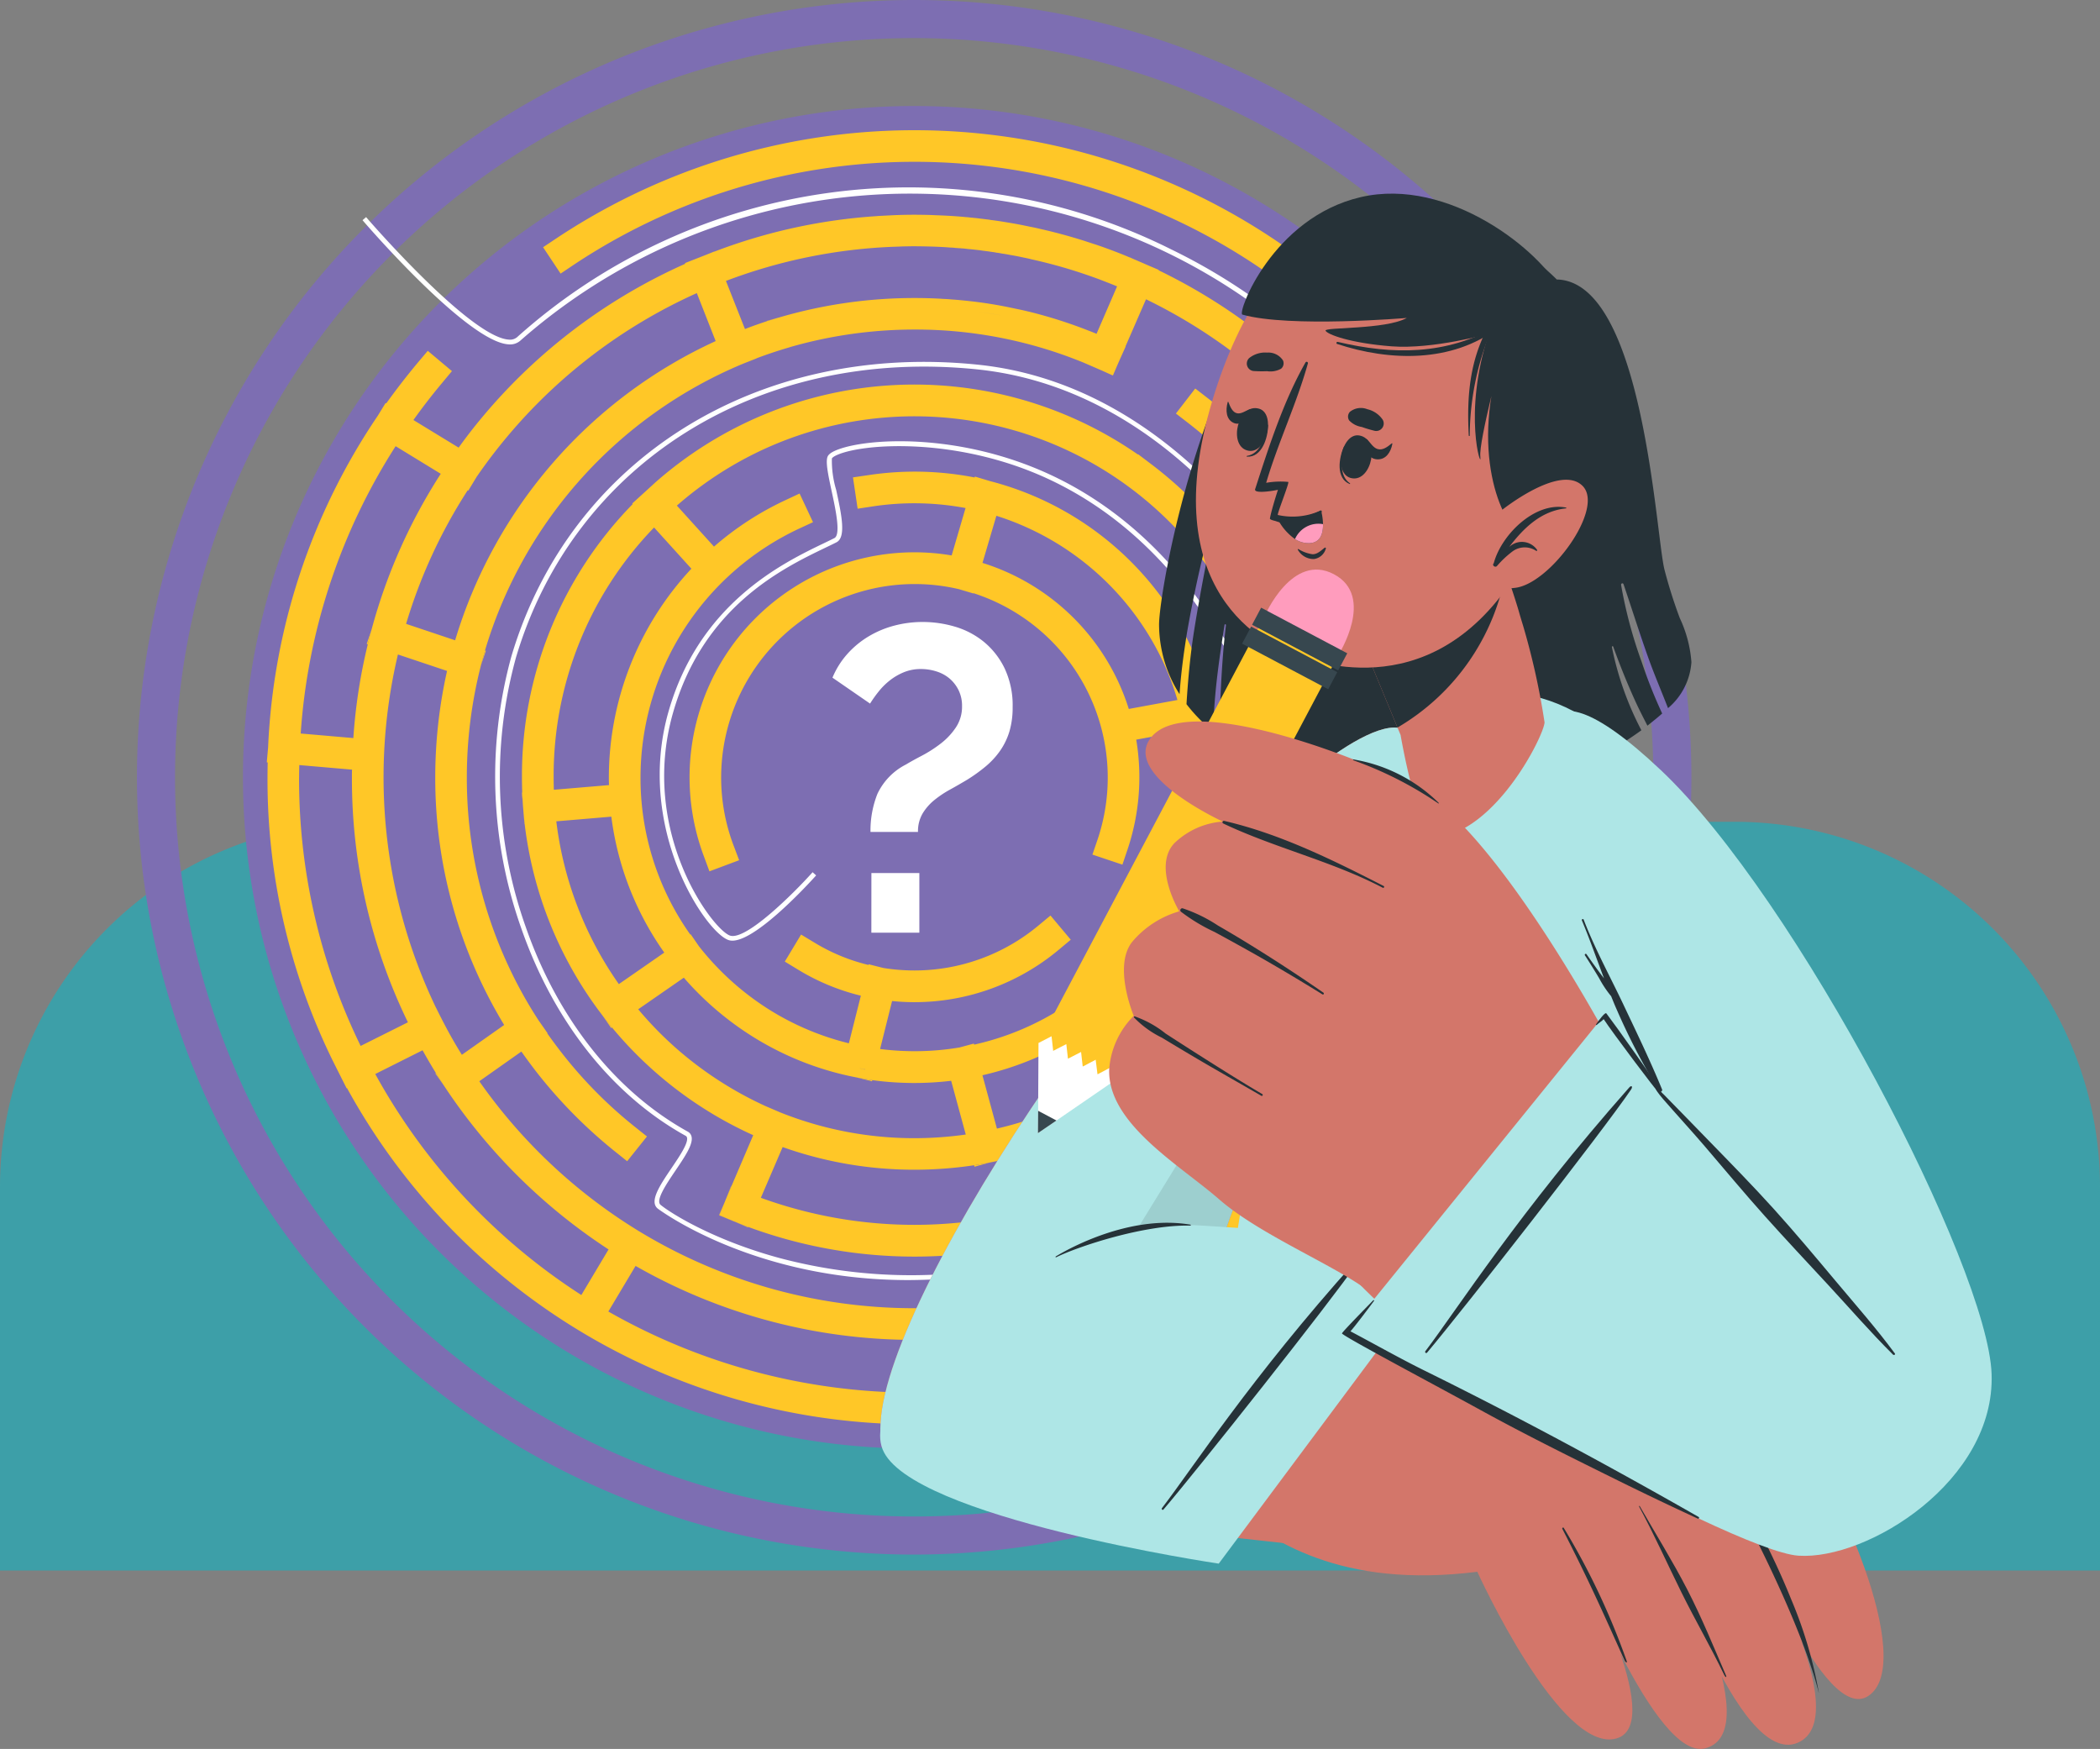 <svg xmlns="http://www.w3.org/2000/svg" xmlns:xlink="http://www.w3.org/1999/xlink" width="230" height="191.537" viewBox="0 0 230 191.537">
  <rect x="0" y="0" width="230" height="191.537" fill="#808080" stroke="none"/>
  <defs>
    <clipPath id="clip-path">
      <rect id="Rectángulo_401915" data-name="Rectángulo 401915" width="203.136" height="191.537" fill="none"/>
    </clipPath>
    <clipPath id="clip-path-3">
      <rect id="Rectángulo_401908" data-name="Rectángulo 401908" width="43.815" height="71.258" transform="translate(95.244 86.63)" fill="none"/>
    </clipPath>
    <clipPath id="clip-path-4">
      <rect id="Rectángulo_401911" data-name="Rectángulo 401911" width="32.998" height="51.348" transform="translate(98.744 67.162)" fill="none"/>
    </clipPath>
  </defs>
  <g id="Grupo_1100858" data-name="Grupo 1100858" transform="translate(-265 -5632)">
    <path id="Rectángulo_401916" data-name="Rectángulo 401916" d="M40,0H190a40,40,0,0,1,40,40V82a0,0,0,0,1,0,0H0a0,0,0,0,1,0,0V40A40,40,0,0,1,40,0Z" transform="translate(265 5722)" fill="#26aab7" opacity="0.74"/>
    <g id="Grupo_1100816" data-name="Grupo 1100816" transform="translate(280 5632)">
      <g id="Grupo_1100815" data-name="Grupo 1100815" clip-path="url(#clip-path)">
        <g id="Grupo_1100814" data-name="Grupo 1100814">
          <g id="Grupo_1100813" data-name="Grupo 1100813" clip-path="url(#clip-path)">
            <path id="Trazado_875151" data-name="Trazado 875151" d="M85.125,170.251A85.125,85.125,0,1,1,170.25,85.126a85.222,85.222,0,0,1-85.125,85.125m0-166.08A80.955,80.955,0,1,0,166.08,85.126,81.046,81.046,0,0,0,85.125,4.171" fill="#7d6eb2"/>
            <path id="Trazado_875152" data-name="Trazado 875152" d="M158.64,85.126A73.515,73.515,0,1,1,85.125,11.611,73.515,73.515,0,0,1,158.64,85.126" fill="#7d6eb2"/>
            <path id="Trazado_875153" data-name="Trazado 875153" d="M102.7,28.577c.295.09.584.191.877.286l-.012,0c-.292-.094-.573-.188-.865-.282" fill="#ffc727"/>
            <path id="Trazado_875154" data-name="Trazado 875154" d="M106.42,29.87c-.935-.367-1.886-.7-2.845-1.007.955.311,1.91.644,2.845,1.007" fill="#ffc727"/>
            <path id="Trazado_875155" data-name="Trazado 875155" d="M97.068,27.138c.386.073.761.156,1.136.24-.271-.063-.542-.125-.813-.178-.1-.02-.219-.041-.323-.062" fill="#ffc727"/>
            <path id="Trazado_875156" data-name="Trazado 875156" d="M93.085,24.021a2.857,2.857,0,0,1,.427.063c-.1-.021-.208-.042-.312-.053Z" fill="#ffc727"/>
            <path id="Trazado_875157" data-name="Trazado 875157" d="M92.689,26.408c-.24-.031-.469-.063-.7-.083.385.052.771.093,1.157.145-.157-.02-.3-.041-.459-.062" fill="#ffc727"/>
            <path id="Trazado_875158" data-name="Trazado 875158" d="M89.03,27.107c.229.01.448.031.678.052a.41.41,0,0,1,.125.011,1.249,1.249,0,0,1,.2.01c-.334-.031-.667-.063-1-.073" fill="#ffc727"/>
            <path id="Trazado_875159" data-name="Trazado 875159" d="M91.98,34.123c.907.115,1.793.261,2.69.427-.9-.177-1.793-.312-2.69-.427" fill="#ffc727"/>
            <path id="Trazado_875160" data-name="Trazado 875160" d="M123.977,92.633l.01.02.063-.406c-.021.125-.042.26-.073.386M68.992,35.145l.01.021q.83-.266,1.658-.5ZM91.98,34.124c.907.114,1.794.26,2.69.427-.9-.177-1.793-.313-2.69-.427M104.8,36.438c.094.042.2.083.292.125v-.01c-.094-.042-.2-.084-.292-.115" fill="#ffc727"/>
            <path id="Trazado_875161" data-name="Trazado 875161" d="M123.977,92.632l.01.021.063-.407c-.021.125-.042.261-.073.386M64.508,131.3l.6-1.4-.031-.011Zm-.74,1.8,1.606.656-1.6-.688ZM91.98,34.123c.907.115,1.793.261,2.69.427-.9-.177-1.793-.312-2.69-.427" fill="#ffc727"/>
            <path id="Trazado_875162" data-name="Trazado 875162" d="M123.977,92.632l.009.021.063-.407c-.021.125-.042.261-.072.386" fill="#ffc727"/>
            <path id="Trazado_875163" data-name="Trazado 875163" d="M79.094,116.987l.646.167.011-.042-.657-.125" fill="#ffc727"/>
            <path id="Trazado_875164" data-name="Trazado 875164" d="M14.319,83.5c-.011.553-.021,1.1-.021,1.627a69.91,69.91,0,0,0,7.11,30.964l.9,1.794.656,1.3.042-.021a70.9,70.9,0,0,0,83.958,33.393L108.64,152l1.605-.531-.01-.042v-.01a70.756,70.756,0,0,0,37.282-32.6l.824-1.532-3.044-1.647-.824,1.532a67.279,67.279,0,0,1-35.333,30.954l-1.814-5.494a62.17,62.17,0,0,0,28.41-22.311,57.666,57.666,0,0,0,3.7-6.016,61.531,61.531,0,0,0,6.944-22.228l5.765.522a66.09,66.09,0,0,1-1.6,8.945l-.428,1.679,3.368.844.417-1.678a68.838,68.838,0,0,0,1.689-9.477h.021l.156-1.731.156-1.72h-.031c.084-1.429.136-2.878.136-4.327A70.869,70.869,0,0,0,45.919,26.116l-1.439.96L46.4,29.964,47.837,29A67.392,67.392,0,0,1,152.553,85.126c0,1.345-.031,2.69-.115,4.014l-5.765-.521c.073-1.168.1-2.325.1-3.493,0-1.731-.083-3.5-.229-5.255l-.146-1.73-3.451.3.146,1.72c.135,1.648.208,3.326.208,4.963a58.129,58.129,0,0,1-6.922,27.534,53.787,53.787,0,0,1-3.483,5.661,58.7,58.7,0,0,1-28.149,21.571l-.177.063-1.616.532.01.031-.031.01.563,1.585,2.377,7.162a67.745,67.745,0,0,1-54.245-5.64l2.982-4.994a61.461,61.461,0,0,0,30.547,8.1h1.731V143.27H85.161a58.019,58.019,0,0,1-30.245-8.476,58.672,58.672,0,0,1-17.421-16.379l4.608-3.253c.563.793,1.136,1.575,1.731,2.336a52.988,52.988,0,0,0,8.5,8.591l1.355,1.084,2.169-2.711L54.5,123.378a48.53,48.53,0,0,1-7.934-8.018q-.844-1.079-1.626-2.189l.031-.021-.959-1.366-.021-.031a47.741,47.741,0,0,1-3.273-5.89,48.612,48.612,0,0,1-4.588-20.737,49.421,49.421,0,0,1,1.543-12.25v-.011a.254.254,0,0,1,.021-.083c.136-.521.281-1.043.427-1.554A49.267,49.267,0,0,1,66.249,39.889l.177-.073,1.429-.563v-.011c1.125-.427,2.283-.813,3.451-1.157.1-.031.2-.062.3-.094a49.314,49.314,0,0,1,13.553-1.9,48.494,48.494,0,0,1,18.558,3.639l1.97.854,1.179.532.01-.021.021.011.511-1.189.271-.615.605-1.345-.021-.01,2.252-5.172A58.053,58.053,0,0,1,128.3,46.144a55.838,55.838,0,0,1,3.659,4.483l-4.5,3.409a52.941,52.941,0,0,0-10.175-10.425l-1.376-1.064-2.117,2.742,1.366,1.053a49.672,49.672,0,0,1,9.54,9.79l-.042.031.99,1.3.052.073a49.154,49.154,0,0,1,8.018,34.384l-5.974-.876c.073-.511.135-1.032.188-1.554.083-.813.135-1.626.177-2.439a1.184,1.184,0,0,1,.01-.188c0-.2.011-.4.011-.594.02-.386.02-.761.02-1.147a43.37,43.37,0,0,0-.99-9.216l-.365-1.689-3.388.729.365,1.7a39.238,39.238,0,0,1,.917,8.476,40.862,40.862,0,0,1-.365,5.411c-.073.553-.167,1.1-.26,1.658l-.011.052-.062.406-.011-.02a38.877,38.877,0,0,1-5,12.969l-5.025-3.388a33.528,33.528,0,0,0,4.681-17.088,33.732,33.732,0,0,0-.793-7.256l-.01-.042-.042-.2L117.491,76l-.125.02a32.656,32.656,0,0,0-3.5-8.132A33.77,33.77,0,0,0,93.6,52.733l-.23-.062-1.595-.48-.031.1a33.939,33.939,0,0,0-11.614-.26l-1.71.25.511,3.43,1.72-.261a30.432,30.432,0,0,1,10.1.188l-1.522,5.192a24.179,24.179,0,0,0-4.066-.344A24.642,24.642,0,0,0,62.1,93.8l.6,1.627,3.253-1.22-.615-1.627a21.055,21.055,0,0,1-1.355-7.454,21.2,21.2,0,0,1,26.054-20.6l1.574.469.01-.031A21.219,21.219,0,0,1,105.21,91.944l-.563,1.648,3.284,1.1.553-1.637a24.811,24.811,0,0,0,.959-12.052l5.3-.97a30.694,30.694,0,0,1,.427,5.088,29.854,29.854,0,0,1-4.754,16.222l-.323.48-.042.052-.146.229a30.012,30.012,0,0,1-18.213,12.3l-.032-.115-1.574.427a29.753,29.753,0,0,1-4.921.407,30.331,30.331,0,0,1-3.774-.24l1.314-5.254a24.1,24.1,0,0,0,2.46.125,24.629,24.629,0,0,0,15.774-5.724l1.335-1.115-2.221-2.649-1.334,1.106a21.187,21.187,0,0,1-13.554,4.91,21.727,21.727,0,0,1-3.409-.271l-1.616-.407-.021.073a20.674,20.674,0,0,1-5.89-2.429l-1.491-.9-1.783,2.96,1.48.9a24.132,24.132,0,0,0,6.85,2.836l-1.314,5.213a29.81,29.81,0,0,1-8.444-3.514,30.23,30.23,0,0,1-7.9-7.016l-.052-.063-.928-1.345-.042.032a29.612,29.612,0,0,1-5.452-17.234,30.124,30.124,0,0,1,17.317-27.2l1.574-.729-1.47-3.139L71,54.787a33.281,33.281,0,0,0-7.8,5.077l-4.066-4.493a39.7,39.7,0,0,1,8.809-5.838,39.542,39.542,0,0,1,50.648,14.5l.918,1.459,2.93-1.845-.918-1.47a43.145,43.145,0,0,0-10.488-11.385l-1.376-1.042-.021.031a42.928,42.928,0,0,0-52.827,3.023l-1.314,1.2-1.251,1.137.052.062A42.518,42.518,0,0,0,42.166,85.126c0,.552.01,1.115.031,1.668.031.574.062,1.147.1,1.71l.073.876c.031.292.063.583.094.865a42.705,42.705,0,0,0,8.466,20.893l.062.083c.334.438.678.876,1.032,1.3a43.092,43.092,0,0,0,15.472,11.8L65.113,129.9l-.6,1.4-.146.365-.584,1.408,1.6.688.146.052q.72.3,1.439.563a52.6,52.6,0,0,0,41.63-2.273,52.92,52.92,0,0,0,19.235-16.4,51.686,51.686,0,0,0,8.726-19.861l.073.01.24-1.658.011-.093.073-.355-.011-.01v-.011a51.071,51.071,0,0,0,.72-8.6A52.153,52.153,0,0,0,129.418,56.9l4.515-3.42a57.918,57.918,0,0,1,6.881,14.742l.5,1.658,3.315-1.012-.5-1.657a61.523,61.523,0,0,0-7.423-15.837l.01-.01-.146-.188A61.79,61.79,0,0,0,111.893,29.6l.021-.042-1.178-.5-.4-.177-1.23-.531-.375-.167v.01c-1.011-.427-2.044-.823-3.076-1.188-.3-.1-.594-.209-.9-.3-.344-.114-.7-.229-1.043-.344-1.6-.5-3.2-.938-4.827-1.3-.334-.083-.678-.156-1.011-.219l-.751-.156c-.813-.167-1.637-.3-2.471-.438-.062-.011-.136-.021-.209-.031-.3-.042-.625-.094-.938-.125a2.857,2.857,0,0,0-.427-.063c-.021,0-.042-.01-.063-.01l-1.032-.126c-.042,0-.073-.01-.115-.01-.093-.011-.2-.021-.291-.031-.074-.011-.157-.011-.23-.021-.177-.021-.354-.042-.532-.052-.156-.011-.3-.032-.458-.042-.959-.083-1.94-.136-2.909-.167-.188-.01-.438-.021-.7-.031-.531-.01-1.063-.021-1.595-.021-.844,0-1.605.021-2.335.052l-1.658.084H81.1v.01a60.915,60.915,0,0,0-17.849,3.889h-.01v-.011l-.855.344-2.366.928.031.073A61.515,61.515,0,0,0,37.818,45.686q-1.361,1.626-2.586,3.336L30.28,46q1.47-2.064,3.118-4.034l1.1-1.324-2.648-2.221-1.116,1.324q-1.8,2.158-3.43,4.431l-.073-.042-.824,1.345-.031.052a70.113,70.113,0,0,0-12.01,36.282v.02l-.146,1.658Zm99.638-6.839-5.328.98A24.407,24.407,0,0,0,92.605,61.647l1.522-5.16a30.224,30.224,0,0,1,16.765,13.2,29.507,29.507,0,0,1,3.065,6.975M51.684,85.126c0,.281,0,.573.021.855l-6.047.511c-.01-.459-.021-.918-.021-1.366a39.087,39.087,0,0,1,11-27.357l4.086,4.514a33.561,33.561,0,0,0-9.039,22.843m6.068,19.2-4.973,3.451a39.146,39.146,0,0,1-6.85-17.828l6.026-.511a32.945,32.945,0,0,0,5.8,14.888m22,12.782-.01.042-.646-.167.656.125m11.02,7.142a40.564,40.564,0,0,1-5.609.4,39.527,39.527,0,0,1-14.742-2.836l-1.553-.667a39.964,39.964,0,0,1-7.611-4.546,38.968,38.968,0,0,1-6.36-6.068l4.994-3.461a33.633,33.633,0,0,0,7.83,6.631A33.215,33.215,0,0,0,78.822,118c.563.1,1.137.209,1.71.292a34.058,34.058,0,0,0,8.643.073Zm.918,3.367c.531-.083,1.063-.177,1.584-.271l.126-.031a42.517,42.517,0,0,0,15.346-6.245l4.1,4.5a49.992,49.992,0,0,1-5.808,3.43,49.213,49.213,0,0,1-38.71,2.179l2.387-5.557a42.975,42.975,0,0,0,14.45,2.481,44.071,44.071,0,0,0,6.527-.49m25.355-19.141a38.858,38.858,0,0,1-7.809,7.986c-.406.323-.813.625-1.23.917l-.052.042-.031.021a38.922,38.922,0,0,1-13.741,6.161L92.6,117.758a33.523,33.523,0,0,0,19.433-12.667ZM133.12,95.343a48.279,48.279,0,0,1-8.112,18.339,49.792,49.792,0,0,1-9.362,9.831l-4.076-4.472a42.533,42.533,0,0,0,8.35-8.633c.157-.2.3-.406.459-.615l.428-.636.3-.448c.261-.386.5-.782.751-1.178a42.462,42.462,0,0,0,5.275-13.074ZM33.273,51.889a60.439,60.439,0,0,0-7.549,16.952l-.041.146c-.146.521-.272,1.053-.4,1.574A59.965,59.965,0,0,0,23.7,80.831l-5.766-.5A66.6,66.6,0,0,1,28.331,48.865ZM91.98,34.123c.9.115,1.793.251,2.69.428-.9-.167-1.783-.313-2.69-.428M64.508,30.766a58.029,58.029,0,0,1,18.381-3.742h.093c.177-.011.355-.011.532-.021.25-.011.511-.021.772-.021.281-.011.573-.011.875-.011.5,0,.991.011,1.491.021.793.021,1.585.052,2.377.115.334.01.667.042,1,.073a2.432,2.432,0,0,1,.282.021,5.847,5.847,0,0,1,.615.062.109.109,0,0,1,.083.011c.167.01.323.021.49.041.063.011.125.011.188.021l.292.032c.177.02.375.041.563.073l.719.093c.094.011.188.032.282.042.2.031.4.052.583.094a5.229,5.229,0,0,1,.584.094c.313.042.615.094.918.156.521.084,1.032.188,1.543.3a.124.124,0,0,1,.062.011c.25.052.49.1.73.167a55.047,55.047,0,0,1,5.651,1.564c.6.2,1.209.417,1.8.635.647.251,1.293.5,1.929.762v.01L105.1,36.553v.01c-.094-.042-.2-.083-.292-.125-.2-.083-.385-.156-.584-.229a51.641,51.641,0,0,0-6.39-2.044c-.407-.094-.824-.2-1.231-.281s-.834-.178-1.251-.261c-1.23-.25-2.481-.448-3.743-.6-.74-.083-1.49-.167-2.252-.219-.375-.031-.761-.062-1.146-.073-.157-.021-.313-.021-.47-.031-.855-.042-1.709-.062-2.575-.062a52.5,52.5,0,0,0-14.5,2.033q-.828.234-1.658.5c-.813.271-1.626.553-2.418.865ZM34.847,70.123l-5.369-1.8a56.991,56.991,0,0,1,6.745-14.628l.063.042.959-1.585.021-.02q1.5-2.175,3.211-4.223A58.185,58.185,0,0,1,61.318,32.1l2.064,5.254A52.71,52.71,0,0,0,34.847,70.123m.74,45.394c-.719-1.147-1.387-2.325-2-3.514l-.041-.073c-.261-.51-.522-1.011-.772-1.522a58.293,58.293,0,0,1-4.191-38.731l5.38,1.8a53.3,53.3,0,0,0-1.293,11.646,52.135,52.135,0,0,0,7.548,27.128ZM26.1,117.623l5.181-2.6c.469.844.959,1.678,1.46,2.492.281.448.563.886.844,1.324l.063.094a62.416,62.416,0,0,0,18.005,17.9l-2.982,4.993A67.389,67.389,0,0,1,26.1,117.623m-8.341-32.5c0-.428.01-.876.021-1.335l5.776.5c-.011.281-.011.552-.011.834a60.833,60.833,0,0,0,6.131,26.836L24.5,114.547a66.636,66.636,0,0,1-6.745-29.421" fill="#ffc727"/>
            <path id="Trazado_875165" data-name="Trazado 875165" d="M51,111.221l.938,1.366.094-.063c-.354-.427-.7-.865-1.032-1.3" fill="#ffc727"/>
            <path id="Trazado_875166" data-name="Trazado 875166" d="M91.688,127.621l.042.156,1.543-.427c-.522.094-1.053.188-1.585.271" fill="#ffc727"/>
            <path id="Trazado_875167" data-name="Trazado 875167" d="M65.52,133.814l1.418.615.021-.052q-.72-.266-1.439-.563" fill="#ffc727"/>
            <path id="Trazado_875168" data-name="Trazado 875168" d="M63.758,133.063l.021.01.584-1.407Z" fill="#ffc727"/>
            <path id="Trazado_875169" data-name="Trazado 875169" d="M124.06,92.194c.094-.553.188-1.105.261-1.658H124.3Z" fill="#ffc727"/>
            <path id="Trazado_875170" data-name="Trazado 875170" d="M108,117.383c.417-.292.824-.594,1.23-.917l-.1-.115Z" fill="#ffc727"/>
            <path id="Trazado_875171" data-name="Trazado 875171" d="M121.109,108.709l.771-1.157-.02-.021c-.251.4-.49.792-.751,1.178" fill="#ffc727"/>
            <path id="Trazado_875172" data-name="Trazado 875172" d="M119.921,110.408l.031.021.428-.636c-.157.208-.3.417-.459.615" fill="#ffc727"/>
            <path id="Trazado_875173" data-name="Trazado 875173" d="M42.375,89.38l.073.865h.021c-.032-.281-.063-.573-.094-.865" fill="#ffc727"/>
            <path id="Trazado_875174" data-name="Trazado 875174" d="M42.156,86.794,42.3,88.5c-.042-.563-.073-1.137-.1-1.71Z" fill="#ffc727"/>
            <path id="Trazado_875175" data-name="Trazado 875175" d="M79.094,116.987l.646.167.011-.042-.657-.125" fill="#ffc727"/>
            <path id="Trazado_875176" data-name="Trazado 875176" d="M79.094,116.987l.646.167.011-.042-.657-.125" fill="#ffc727"/>
            <path id="Trazado_875177" data-name="Trazado 875177" d="M78.823,118l1.679.417.031-.125c-.574-.083-1.147-.188-1.71-.292" fill="#ffc727"/>
            <path id="Trazado_875178" data-name="Trazado 875178" d="M32.772,110.408c.25.511.511,1.011.771,1.522l-.761-1.522Z" fill="#ffc727"/>
            <path id="Trazado_875179" data-name="Trazado 875179" d="M37.673,72.865l.542-1.6-.094-.032c-.146.511-.292,1.032-.427,1.554a.231.231,0,0,0-.021.083" fill="#ffc727"/>
            <path id="Trazado_875180" data-name="Trazado 875180" d="M25.162,70.519l.125.042c.125-.521.25-1.053.4-1.575Z" fill="#ffc727"/>
            <path id="Trazado_875181" data-name="Trazado 875181" d="M32.679,117.56l.907,1.282c-.281-.438-.563-.876-.844-1.324Z" fill="#ffc727"/>
            <path id="Trazado_875182" data-name="Trazado 875182" d="M84.467,140.189a60.227,60.227,0,0,0,15.426-2.06c24.757-6.54,38.325-28.989,40.454-47.079.651-5.529-.189-12.254-.547-15.126-.078-.618-.139-1.107-.139-1.239a21.287,21.287,0,0,1,3.838-1.209c2.948-.785,4.163-1.154,4.294-1.648.757-2.848-6.614-30.959-34.5-44.508a64.272,64.272,0,0,0-71.675,9.62,1.209,1.209,0,0,1-.915.251c-4.25-.307-15.326-13.089-15.437-13.219l-.169-.195-.392.338.169.195c.461.534,11.33,13.075,15.792,13.4a1.715,1.715,0,0,0,1.291-.376,64.579,64.579,0,0,1,98.7,16.295c5.445,9.3,6.967,16.79,6.627,18.069a18.3,18.3,0,0,1-3.927,1.282c-3.322.885-4.222,1.2-4.222,1.708,0,.164.054.593.142,1.3.357,2.854,1.191,9.535.548,15-2.11,17.921-15.55,40.161-40.073,46.639a56.149,56.149,0,0,1-29.408.139c-7.248-1.969-11.926-4.931-12.993-5.814-.585-.483.645-2.3,1.632-3.761,1.049-1.552,1.955-2.891,1.756-3.722a.822.822,0,0,0-.414-.538c-7.953-4.409-14.264-12.394-17.769-22.482A49.156,49.156,0,0,1,41.514,72c6.344-21.316,26.637-34,50.5-31.548,22.412,2.3,34.806,24.461,34.806,26.649-.042.309-1.19,1.086-6.415,3.014-.423.156-.736.271-.913.343a14.865,14.865,0,0,1-.866-1.284c-2.12-3.331-7.751-12.178-18.689-17.229-10.02-4.627-20.185-3.988-23.4-2.617-.523.222-.821.457-.911.719-.215.623.1,2.06.455,3.723.437,2.021,1.035,4.789.3,5.162-.346.176-.742.367-1.178.576-4.419,2.128-13.614,6.555-16.992,18.446-3.636,12.794,4.082,24.178,6.588,25,2.376.792,8.7-6.105,9.415-6.893l.173-.192L74,95.522l-.174.192c-1.873,2.073-7.115,7.322-8.869,6.749-1.891-.622-9.962-11.319-6.253-24.37C62.02,66.426,70.74,62.228,75.425,59.972c.439-.211.838-.4,1.187-.58,1.091-.554.547-3.07-.029-5.733a11.181,11.181,0,0,1-.472-3.445c.023-.064.179-.223.625-.413,3.045-1.3,13.231-1.892,22.983,2.611,10.8,4.987,16.372,13.742,18.47,17.037.867,1.362,1.073,1.683,1.406,1.525.1-.05.495-.194.988-.376,4.986-1.84,6.753-2.755,6.753-3.5,0-2.232-12.56-24.835-35.271-27.163C67.948,37.462,47.435,50.29,41.018,71.851a49.679,49.679,0,0,0,1.058,29.769c3.548,10.209,9.943,18.294,18.008,22.765a.3.3,0,0,1,.161.206c.146.61-.825,2.045-1.681,3.312-1.276,1.886-2.48,3.668-1.534,4.449.123.1,10.429,7.837,27.437,7.837" fill="#fff"/>
            <path id="Trazado_875183" data-name="Trazado 875183" d="M80.339,91.111a10.886,10.886,0,0,1,.757-4.165,6.914,6.914,0,0,1,3.124-3.218q.708-.426,1.75-.97A14.2,14.2,0,0,0,88,81.457a7.466,7.466,0,0,0,1.68-1.775,4.092,4.092,0,0,0,.686-2.342,3.87,3.87,0,0,0-.378-1.751A4,4,0,0,0,89,74.311a4.137,4.137,0,0,0-1.444-.781,5.583,5.583,0,0,0-1.68-.26,4.862,4.862,0,0,0-1.892.355,6.483,6.483,0,0,0-1.538.9,7.454,7.454,0,0,0-1.23,1.23,13.16,13.16,0,0,0-.923,1.3l-4.118-2.84a9.187,9.187,0,0,1,1.633-2.6A9.992,9.992,0,0,1,80.126,69.7a10.813,10.813,0,0,1,2.816-1.183,12.114,12.114,0,0,1,3.123-.4,12.435,12.435,0,0,1,3.549.52,9.008,9.008,0,0,1,3.147,1.657,8.6,8.6,0,0,1,2.272,2.91,9.491,9.491,0,0,1,.875,4.235,9.2,9.2,0,0,1-.354,2.674,7.475,7.475,0,0,1-1.018,2.106,8.875,8.875,0,0,1-1.562,1.7,17.939,17.939,0,0,1-2.035,1.467q-.948.567-1.892,1.088a11.479,11.479,0,0,0-1.729,1.159A5.667,5.667,0,0,0,86.042,89.1a3.839,3.839,0,0,0-.5,2.012Zm.1,4.5h5.252v6.531H80.434Z" fill="#fff"/>
            <path id="Trazado_875184" data-name="Trazado 875184" d="M118.28,55.792c-.885,4.39-1.785,8.8-2.489,13.226-.43,2.706-.676,5.4-.842,8.1a17.9,17.9,0,0,0,2.892,2.967c.035-.689.078-1.373.118-2.044.186-3.241.655-6.41,1.16-9.612.015-.108.167-.065.152.043-.4,3.3-.563,6.67-.686,10-.026.724-.031,1.453-.028,2.177a25.89,25.89,0,0,0,3.238,2.084c.008-.8.033-1.592.054-2.371.046-1.84.129-3.676.267-5.513a97.632,97.632,0,0,1,1.44-10.772c.027-.149.225-.085.206.059-.468,3.7-.807,7.421-1.023,11.144-.1,1.76-.178,3.528-.213,5.292-.015.846,0,1.695,0,2.55A41.345,41.345,0,0,0,129,85.73c6.36,2.007,13.364,1.791,19.91.746a35.91,35.91,0,0,0,15.86-6.5,33.95,33.95,0,0,1-3.229-9.11.077.077,0,0,1,.146-.047q1.086,3.039,2.412,5.956c.417.916.875,1.8,1.333,2.7.07-.056.137-.111.207-.166.455-.362.934-.748,1.409-1.169a54.07,54.07,0,0,1-2.26-5.689,49.342,49.342,0,0,1-2.237-8.379c-.033-.188.205-.269.266-.085.91,2.67,1.749,5.364,2.7,8.02.667,1.87,1.454,3.7,2.171,5.547a7.222,7.222,0,0,0,2.562-5.038,13.638,13.638,0,0,0-1.271-4.819,53.143,53.143,0,0,1-1.668-5.266c-.972-3.682-2.265-31.623-11.813-31.823-.031-.09-13.652-13.556-23.124-7.406-15.031,9.757-20.479,41.616-20.429,45.267a14.284,14.284,0,0,0,2.245,7.555c.152-2.286.467-4.567.821-6.772a138.059,138.059,0,0,1,3.071-13.515.107.107,0,1,1,.206.06" fill="#263238"/>
            <path id="Trazado_875185" data-name="Trazado 875185" d="M126.783,86.172c-21.959,20.593-49.77,64.083-44.766,73,5.575,9.931,37.23-19.371,36.3-20.836-.787-1.246,10.609-27.566,18.891-46.818,8.275-19.233-5-10.438-10.429-5.346" fill="#d3766a"/>
            <path id="Trazado_875186" data-name="Trazado 875186" d="M126.783,86.172c-21.959,20.593-49.77,64.083-44.766,73,5.575,9.931,37.23-19.371,36.3-20.836-.787-1.246,10.609-27.566,18.891-46.818,8.275-19.233-5-10.438-10.429-5.346" fill="#aee6e6"/>
            <g id="Grupo_1100809" data-name="Grupo 1100809" opacity="0.1">
              <g id="Grupo_1100808" data-name="Grupo 1100808">
                <g id="Grupo_1100807" data-name="Grupo 1100807" clip-path="url(#clip-path-3)">
                  <path id="Trazado_875187" data-name="Trazado 875187" d="M95.244,157.888c10.748-6.128,23.672-18.613,23.07-19.55-.774-1.244,10.616-27.567,18.9-46.817.807-1.889,1.411-3.52,1.84-4.891Z"/>
                </g>
              </g>
            </g>
            <path id="Trazado_875188" data-name="Trazado 875188" d="M120.846,132.815,116.7,158.893l75.283.971-5.548-17.983c-5.911-16.572-11.093-45.9-22.208-58.421-8.833-9.946-19.426-9.406-26.292-2.689-1.737,1.7-19.319,26.312-21.666,36.547-1.679,7.32,4.576,15.5,4.576,15.5" fill="#aee6e6"/>
            <path id="Trazado_875189" data-name="Trazado 875189" d="M141.723,129.123a58.3,58.3,0,0,0-10.267.959c-1.691.339-3.362.769-5.036,1.243-.834.236-1.668.439-2.508.637a9.257,9.257,0,0,1-2.652.322c-.079,0-.092.137-.015.147a12.258,12.258,0,0,0,4.936-.093c1.718-.323,3.426-.743,5.142-1.087,3.461-.7,6.921-1.39,10.406-1.785.16-.018.156-.346-.006-.343" fill="#263238"/>
            <path id="Trazado_875190" data-name="Trazado 875190" d="M149.7,133.631a61.61,61.61,0,0,0-8.344-1.363,41.043,41.043,0,0,0-4.225-.133q-1.013.014-2.027.066c-.743.037-1.488.194-2.23.218-.078,0-.094.147-.014.147.7,0,1.4.146,2.1.2s1.4.1,2.1.15c1.4.1,2.8.227,4.208.315,2.812.177,5.608.386,8.409.68.151.017.168-.246.026-.279" fill="#263238"/>
            <path id="Trazado_875191" data-name="Trazado 875191" d="M154.166,79.115c-.085,1.466-5.22,11.775-11.71,12.59-2.114.262-4.059-11.213-4.059-11.213l-.338-.814-4.712-11.4,12.382-11.36,1.809-1.533s1.083,3.205,2.392,7.209c.062.185.123.37.187.569.08.225.158.436.223.649.2.595.408,1.2.6,1.815.147.465.293.916.431,1.409s.286.971.436,1.462a79.507,79.507,0,0,1,2.359,10.619" fill="#d3766a"/>
            <path id="Trazado_875192" data-name="Trazado 875192" d="M149.93,62.592a24.744,24.744,0,0,1-11.871,17.086l-4.712-11.4,12.382-11.36,1.808-1.533s1.084,3.2,2.393,7.208" fill="#263238"/>
            <path id="Trazado_875193" data-name="Trazado 875193" d="M117.763,43.928c-6.217,20.74,5.5,26.806,9.977,28.142,4.061,1.212,18.044,4.825,26.371-15.162s.649-29.434-8.493-32.7-21.638-1.022-27.855,19.719" fill="#d3766a"/>
            <path id="Trazado_875194" data-name="Trazado 875194" d="M122.278,40.632a14.074,14.074,0,0,0,1.5.02,2.419,2.419,0,0,0,1.529-.27.771.771,0,0,0,.206-.918,1.912,1.912,0,0,0-1.74-.849,2.811,2.811,0,0,0-1.936.582.822.822,0,0,0,.446,1.435" fill="#263238"/>
            <path id="Trazado_875195" data-name="Trazado 875195" d="M135.576,47.186a14.138,14.138,0,0,1-1.433-.428,2.413,2.413,0,0,1-1.378-.715.77.77,0,0,1,.078-.937,1.909,1.909,0,0,1,1.913-.29,2.8,2.8,0,0,1,1.674,1.134.822.822,0,0,1-.854,1.236" fill="#263238"/>
            <path id="Trazado_875196" data-name="Trazado 875196" d="M132.223,48.865c.024-.052.094.1.078.154-.4,1.419-.625,3.112.551,3.909.036.026.015.1-.032.078-1.524-.617-1.207-2.861-.6-4.141" fill="#263238"/>
            <path id="Trazado_875197" data-name="Trazado 875197" d="M133.873,47.69c2.344.4,1.372,5.059-.8,4.688-2.138-.364-1.166-5.023.8-4.688" fill="#263238"/>
            <path id="Trazado_875198" data-name="Trazado 875198" d="M134.736,48.127c.352.348.654.9,1.134,1.048.556.174,1.086-.224,1.555-.616.049-.04.08.009.068.07-.172.9-.707,1.74-1.691,1.674-.9-.061-1.361-.982-1.4-1.926-.006-.175.189-.39.331-.25" fill="#263238"/>
            <path id="Trazado_875199" data-name="Trazado 875199" d="M123.879,46.524c0-.057-.127.046-.137.105-.244,1.455-.768,3.08-2.172,3.3-.044.006-.054.08,0,.083,1.641.1,2.315-2.069,2.313-3.486" fill="#263238"/>
            <path id="Trazado_875200" data-name="Trazado 875200" d="M122.89,44.755c-2.289-.643-3.406,3.984-1.285,4.579,2.087.586,3.2-4.04,1.285-4.579" fill="#263238"/>
            <path id="Trazado_875201" data-name="Trazado 875201" d="M121.852,44.827c-.425.157-.894.515-1.337.438-.515-.089-.768-.679-.976-1.237-.021-.058-.067-.028-.083.033-.238.878-.168,1.87.64,2.245.738.342,1.49-.28,1.913-1.11.079-.153.014-.432-.157-.369" fill="#263238"/>
            <path id="Trazado_875202" data-name="Trazado 875202" d="M130.079,59.988c-.392.3-.8.729-1.336.708a3.9,3.9,0,0,1-1.528-.561.052.052,0,0,0-.073.067,1.988,1.988,0,0,0,1.76,1.023,1.571,1.571,0,0,0,1.31-1.153c.033-.082-.076-.128-.133-.084" fill="#263238"/>
            <path id="Trazado_875203" data-name="Trazado 875203" d="M124.964,53.646s-.692,2.112-.878,3.134c-.016.1.223.186.566.269.016.008.024.017.04.009a4.939,4.939,0,0,0,5.047-.96c.089-.087-.022-.216-.127-.169a7.448,7.448,0,0,1-4.666.468c-.021-.3,1.306-3.579,1.146-3.62a9.026,9.026,0,0,0-2.416.1c1.313-4.442,3.328-8.637,4.57-13.08a.142.142,0,0,0-.255-.114c-2.423,4.247-4.047,9.326-5.521,13.878-.19.566,2.054.18,2.494.08" fill="#263238"/>
            <path id="Trazado_875204" data-name="Trazado 875204" d="M124.864,56.694a6.033,6.033,0,0,0,1.969,2.342,2.715,2.715,0,0,0,1.592.449c1.234-.055,1.494-1.12,1.477-2.083a6.457,6.457,0,0,0-.22-1.516,7.826,7.826,0,0,1-4.818.808" fill="#263238"/>
            <path id="Trazado_875205" data-name="Trazado 875205" d="M126.834,59.036a2.712,2.712,0,0,0,1.591.449c1.235-.055,1.494-1.12,1.477-2.083a2.8,2.8,0,0,0-3.068,1.634" fill="#ff9cbd"/>
            <path id="Trazado_875206" data-name="Trazado 875206" d="M151.632,58.458c-2.192-.951-5.774-9.242-2-20.123,0,0-2.71,10.006-2.5,11.695s-1.995-4.658.923-13.476c0,0-6.1,1.723-10.644,1.374s-7.046-1.309-7.232-1.714,6.573-.1,8.9-1.394c0,0-12.817,1.094-18.008-.365-.6-.168,3.289-10.617,12.958-12.866s19.828,5.954,21.981,10.38c0,0,3.7,1.982,5.838,9.307s-7.856,18.206-10.215,17.182" fill="#263238"/>
            <path id="Trazado_875207" data-name="Trazado 875207" d="M148.235,35.348c.131-.224.5-.079.38.169a30.094,30.094,0,0,0-2.642,12.189c0,.061-.105.06-.108,0-.234-4.41.111-8.474,2.37-12.356" fill="#263238"/>
            <path id="Trazado_875208" data-name="Trazado 875208" d="M131.505,37.44c6.12,1.449,11.847,1.441,17.446-1.7.117-.066.243.087.128.174-5.058,3.826-11.854,3.667-17.639,1.752-.125-.041-.065-.254.065-.223" fill="#263238"/>
            <path id="Trazado_875209" data-name="Trazado 875209" d="M149.428,55.912s6.42-5.176,8.9-2.7-3.664,10.892-7.5,11.177a3.661,3.661,0,0,1-4.164-3.256Z" fill="#d3766a"/>
            <path id="Trazado_875210" data-name="Trazado 875210" d="M156.505,55.578a.05.05,0,0,1-.008.1c-2.71.279-4.638,2.157-6.208,4.229a2.021,2.021,0,0,1,3.059.312c.05.063-.039.144-.1.11a2.252,2.252,0,0,0-2.6.065,10.908,10.908,0,0,0-1.7,1.6c-.176.184-.534-.045-.379-.271.011-.016.025-.033.036-.05.835-3.109,4.492-6.739,7.9-6.088" fill="#263238"/>
            <path id="Trazado_875211" data-name="Trazado 875211" d="M82.042,159.2c5.423,6.6,18.807,6.892,52.438,10.8,4.653.541,17.3-31.275,12.363-32.108-6.222-1.048-30.6-3.77-32.4-3.744-15.245.22-36.075,20.579-32.4,25.054" fill="#d3766a"/>
            <path id="Trazado_875212" data-name="Trazado 875212" d="M139.681,136.924s14.2,1.027,21.492,3.875c9.765,3.814,16.626,11.128,19.316,14.366,5.615,6.76,14.518,26.987,9.14,30.568-4.869,3.241-12.925-17.894-12.925-17.894s11.77,20.194,5.19,23.019-14.535-22.242-14.535-22.242,11.627,21.019,4.381,22.859c-5.476,1.39-13.961-20.907-13.961-20.907s9.87,18.136,4.3,19.808c-6.155,1.849-15.278-18.242-15.278-18.242-14.874,1.868-22.72-3.327-27.861-7.687-1.245-1.055,20.741-27.523,20.741-27.523" fill="#d3766a"/>
            <path id="Trazado_875213" data-name="Trazado 875213" d="M173.5,160.568c1.468,2.322,2.971,4.663,4.227,7.107s2.43,4.935,3.454,7.486a47,47,0,0,1,3.039,10.3c-1.554-6.2-5.918-15.022-7.175-17.467s-2.387-4.943-3.64-7.384c-.031-.062.06-.1.1-.045" fill="#263238"/>
            <path id="Trazado_875214" data-name="Trazado 875214" d="M164.59,164.946c1.746,3.046,3.592,6.006,5.205,9.131,1.6,3.108,2.855,6.2,4.241,9.41.107.247-.061.223-.178-.021-1.514-3.153-3.156-5.952-4.707-9.087s-2.98-6.332-4.637-9.4c-.026-.048.049-.082.076-.036" fill="#263238"/>
            <path id="Trazado_875215" data-name="Trazado 875215" d="M156.268,167.329a78.5,78.5,0,0,1,6.891,14.57c.1.249-.119.194-.231-.055-2.2-4.886-3.89-8.735-6.818-14.414-.045-.089.1-.2.158-.1" fill="#263238"/>
            <path id="Trazado_875216" data-name="Trazado 875216" d="M144.267,136.643l-25.785,34.6s-33.864-5.026-36.821-12.527,19.357-25.3,32.731-24.617,29.875,2.544,29.875,2.544" fill="#aee6e6"/>
            <path id="Trazado_875217" data-name="Trazado 875217" d="M100.633,137.6c2.246-1.357,8.585-4.522,14.737-3.482a.054.054,0,0,1-.005.108c-5.084-.129-12.4,2.328-14.684,3.465a.051.051,0,0,1-.048-.091" fill="#263238"/>
            <path id="Trazado_875218" data-name="Trazado 875218" d="M112.427,165.318c3.721-4.358,18.3-22.747,21.177-26.933.2-.291.064-.488-.183-.213-11.465,12.791-17.73,22.532-21.161,26.993-.086.112.072.264.167.153" fill="#263238"/>
            <path id="Trazado_875219" data-name="Trazado 875219" d="M170.912,89.453c13.4,16.606,27.985,41.257,30.613,61.4,1.283,9.838-14.754,20.71-21.294,18.418-15.384-5.39-37.509-19.269-46.7-29.023-3.245-3.444,24.106-32.13,26.825-27.863,2.652,4.161,4.394,6.756,6.814,8.246,1.176.724-5.025-9.414-10.341-27.636-7.261-24.889,9.226-9.555,14.081-3.538" fill="#d3766a"/>
            <path id="Trazado_875220" data-name="Trazado 875220" d="M131.6,71.7s4.074-6.385-.5-8.81-7.57,4.534-7.57,4.534Z" fill="#ff9cbd"/>
            <rect id="Rectángulo_401909" data-name="Rectángulo 401909" width="53.263" height="9.137" transform="translate(98.743 114.234) rotate(-62.097)" fill="#ffc727"/>
            <rect id="Rectángulo_401912" data-name="Rectángulo 401912" width="2.117" height="10.67" transform="matrix(0.468, -0.884, 0.884, 0.468, 122.133, 68.422)" fill="#37474f"/>
            <rect id="Rectángulo_401913" data-name="Rectángulo 401913" width="2.117" height="10.67" transform="matrix(0.468, -0.884, 0.884, 0.468, 121.039, 70.491)" fill="#37474f"/>
            <path id="Trazado_875221" data-name="Trazado 875221" d="M98.741,114.231,98.7,121.65l-.021,2.446,2.029-1.383,6.115-4.2-.2-1.605s-1.393.741-1.42.749l-.2-1.6s-1.393.741-1.42.749l-.179-1.6s-1.411.732-1.438.74l-.179-1.6s-1.411.732-1.438.74l-.179-1.6s-1.411.732-1.438.74" fill="#fff"/>
            <path id="Trazado_875222" data-name="Trazado 875222" d="M98.7,121.65l-.021,2.446,2.029-1.383Z" fill="#37474f"/>
            <path id="Trazado_875223" data-name="Trazado 875223" d="M110.791,81.174c-2.277,4.028,8.13,8.8,8.13,8.8a8.539,8.539,0,0,0-5.3,2.368c-2.414,2.557.537,7.464.537,7.464a10.529,10.529,0,0,0-5.193,3.388c-2.064,2.68.207,8.056.207,8.056a9.236,9.236,0,0,0-2.69,5.855c-.2,5.925,7.707,10.467,12.049,14.246,4.65,4.048,13.257,7.444,16.781,10.369l26.269-27.111s-11.912-22.493-20.759-27.919c-4.909-3.01-26.55-11.67-30.03-5.514" fill="#d3766a"/>
            <path id="Trazado_875224" data-name="Trazado 875224" d="M119.069,89.9c6.135,1.413,11.921,4.292,17.473,7.13a.108.108,0,0,1-.1.192c-5.489-2.888-11.883-4.377-17.475-7.04a.152.152,0,0,1,.1-.282" fill="#263238"/>
            <path id="Trazado_875225" data-name="Trazado 875225" d="M114.531,99.476a16.356,16.356,0,0,1,3.858,1.882q1.977,1.138,3.914,2.343,3.882,2.409,7.639,5.01c.111.077.02.266-.1.191-2.582-1.6-5.187-3.153-7.833-4.639q-1.988-1.116-3.991-2.2a19.6,19.6,0,0,1-3.679-2.218.217.217,0,0,1,.192-.37" fill="#263238"/>
            <path id="Trazado_875226" data-name="Trazado 875226" d="M109.282,111.312a11.422,11.422,0,0,1,3.382,1.879q1.746,1.134,3.5,2.25c2.343,1.486,4.687,2.971,7.081,4.375.12.07.021.261-.1.191-2.44-1.414-4.9-2.794-7.325-4.23q-1.788-1.058-3.564-2.134a10.732,10.732,0,0,1-3.057-2.216.076.076,0,0,1,.079-.115" fill="#263238"/>
            <path id="Trazado_875227" data-name="Trazado 875227" d="M142.578,87.933a17.377,17.377,0,0,0-9.289-4.753c-.15-.032-.141.05,0,.107a40.672,40.672,0,0,1,9.239,4.7.037.037,0,0,0,.047-.057" fill="#263238"/>
            <path id="Trazado_875228" data-name="Trazado 875228" d="M132.7,145.72l28-34.542,5.787,8.168s-7.65-16.151-10.666-26.531-4.1-22.8,11.091-8.464c14.882,14.05,35.809,54.424,36.216,66.123s-13.571,20.393-21.15,19.9S132.7,145.72,132.7,145.72" fill="#aee6e6"/>
            <path id="Trazado_875229" data-name="Trazado 875229" d="M141.294,148.141c3.929-4.666,19.311-24.344,22.347-28.821.21-.31.065-.519-.2-.225-12.111,13.7-18.711,24.112-22.33,28.884-.091.12.079.28.179.162" fill="#263238"/>
            <path id="Trazado_875230" data-name="Trazado 875230" d="M192.532,148.225c-2.03-2.752-4.324-5.352-6.531-7.987s-4.421-5.282-6.736-7.846-4.761-5.053-7.186-7.544c-1.214-1.246-3.578-3.685-4.8-4.925-1.2-1.223-1.287-.9-.116.46,1.125,1.3,3.4,3.8,4.515,5.113,2.205,2.577,4.37,5.182,6.638,7.713s4.61,5.025,6.928,7.528c2.353,2.542,4.62,5.168,7.089,7.618.1.1.285-.01.2-.13" fill="#263238"/>
            <path id="Trazado_875231" data-name="Trazado 875231" d="M162.8,110.013c-1.458-3.078-3.13-6.111-4.348-9.293a.106.106,0,0,0-.2.076c.876,2.092,1.622,4.232,2.426,6.352l-.188-.247c-.6-.787-1.166-1.586-1.731-2.4-.078-.112-.244.01-.171.124.535.832,1.058,1.665,1.562,2.516a11.822,11.822,0,0,0,1.31,1.964c.188.458.368.919.571,1.371a71.957,71.957,0,0,0,4.683,9.009c.112.178.4.018.322-.175-1.291-3.138-2.786-6.235-4.239-9.3" fill="#263238"/>
            <path id="Trazado_875232" data-name="Trazado 875232" d="M160.924,110.977c-.12-.157-.807.743-1.126,1.213-.052.077.036.1.121.023.234-.218.5-.365.722-.6.9,1.388,5.772,7.87,6.1,8.139.145.12.257-.011.175-.193-.331-.738-4.91-7.177-5.988-8.586" fill="#263238"/>
            <path id="Trazado_875233" data-name="Trazado 875233" d="M171.043,166.132c-9.831-5.612-19.813-10.993-29.964-16-2.78-1.371-5.436-2.885-8.177-4.334.259-.22,2.516-3.222,2.583-3.328a.053.053,0,0,0-.083-.067c-.261.273-3.233,3.29-3.425,3.619-.116.2,10.253,5.695,15.175,8.4,4.956,2.725,10.034,5.232,15.1,7.738q4.323,2.136,8.7,4.154a.1.1,0,0,0,.084-.182" fill="#263238"/>
          </g>
        </g>
      </g>
    </g>
  </g>
</svg>
